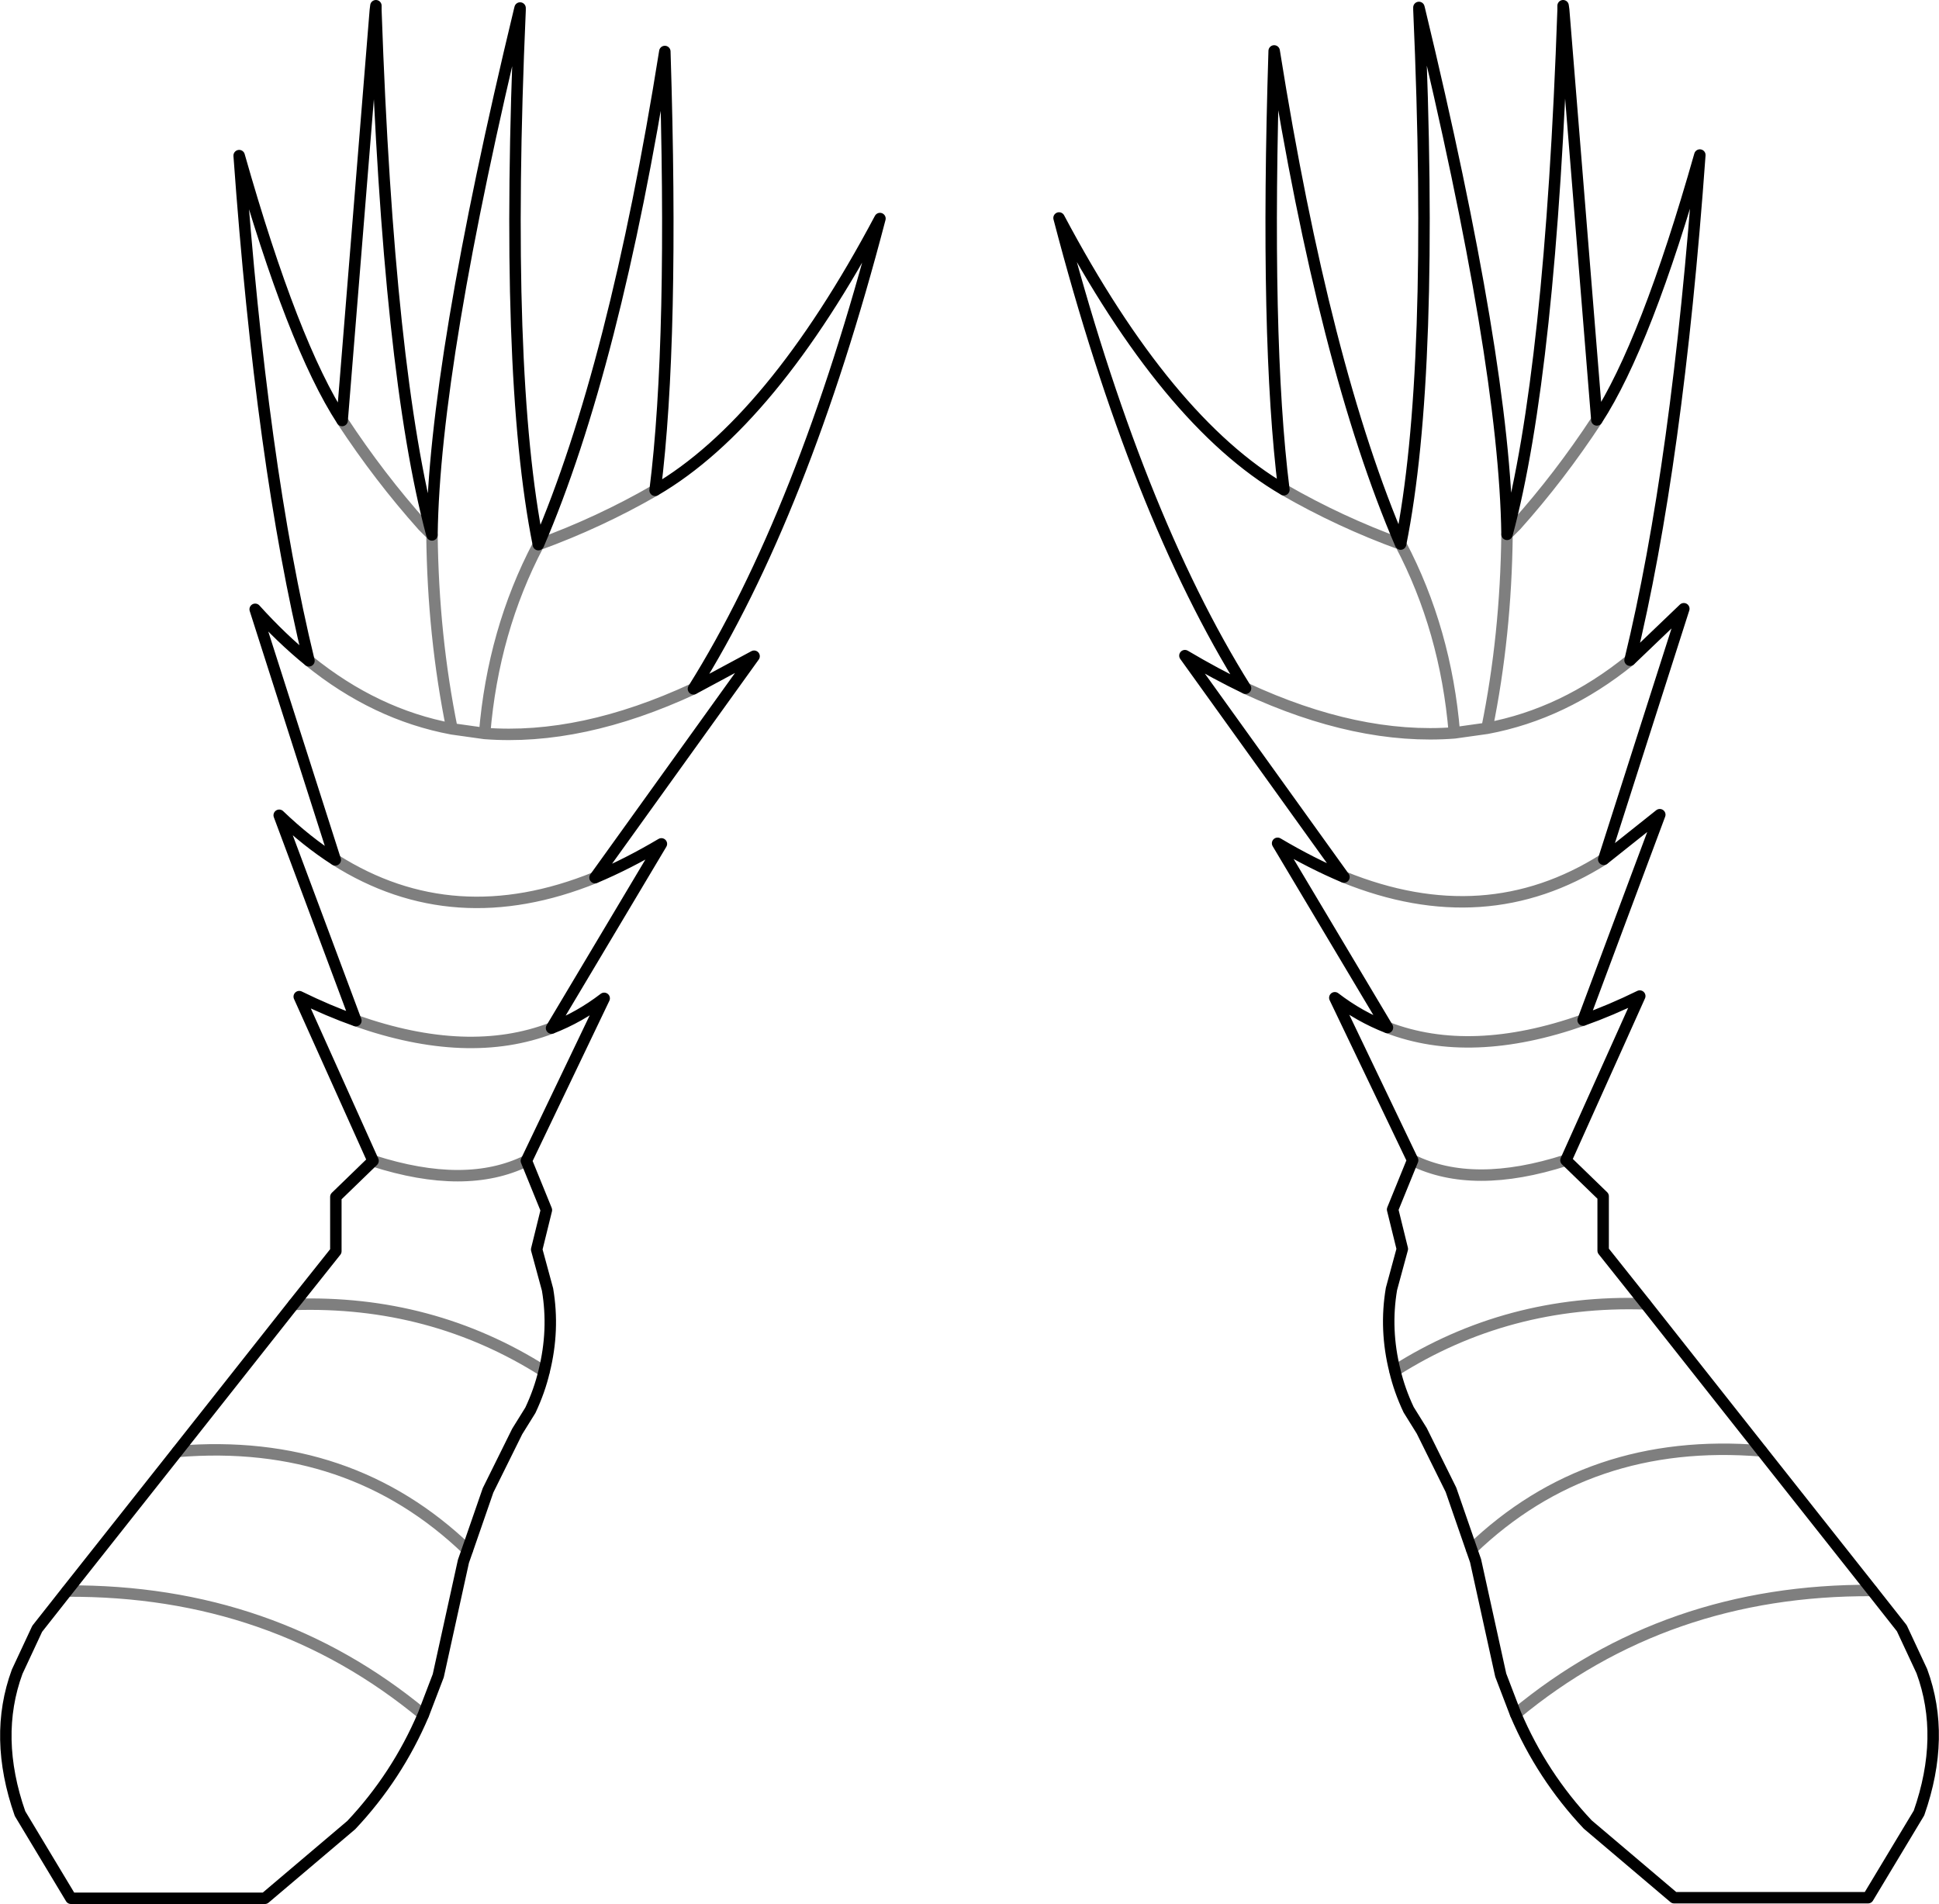<?xml version="1.0" encoding="UTF-8" standalone="no"?>
<svg xmlns:xlink="http://www.w3.org/1999/xlink" height="166.4px" width="169.45px" xmlns="http://www.w3.org/2000/svg">
  <g transform="matrix(1.0, 0.0, 0.0, 1.0, -315.15, -394.1)">
    <path d="M348.0 395.0 Q349.1 426.7 352.9 440.85 353.1 425.9 360.55 395.0 L360.6 394.8 360.6 395.0 Q359.2 426.8 362.2 441.7 368.85 426.25 373.25 398.6 374.05 423.85 372.4 436.95 382.6 431.0 392.05 413.2 385.3 439.05 375.75 454.3 L381.05 451.45 367.15 470.8 Q370.0 469.6 372.95 467.85 L363.35 483.95 Q365.8 483.0 367.95 481.35 L361.15 495.55 362.9 499.85 362.05 503.3 363.0 506.8 Q363.6 510.35 362.7 513.95 362.3 515.65 361.5 517.35 L360.35 519.2 357.8 524.35 356.0 529.55 355.65 530.55 353.45 540.55 352.15 543.95 Q349.85 549.35 345.85 553.6 L338.3 560.0 321.35 560.0 316.9 552.6 Q314.55 545.9 316.65 540.2 L318.4 536.45 321.0 533.15 330.65 520.95 340.8 508.1 344.5 503.45 344.5 498.7 347.75 495.55 341.3 481.2 Q343.85 482.45 346.25 483.3 L339.55 465.35 Q341.95 467.65 344.45 469.25 L337.45 447.35 Q339.75 449.9 342.15 451.85 338.0 434.8 336.05 407.7 340.75 424.25 345.05 430.85 L347.95 395.0 348.0 394.6 348.0 395.0 M439.2 394.95 Q446.65 425.85 446.85 440.8 450.65 426.65 451.75 394.95 L451.75 394.6 451.8 394.95 454.7 430.8 Q459.0 424.2 463.7 407.65 461.75 434.75 457.6 451.8 L462.3 447.3 455.3 469.2 460.2 465.3 453.5 483.25 Q455.9 482.4 458.45 481.15 L452.0 495.5 455.25 498.65 455.25 503.4 458.95 508.05 469.1 520.9 478.75 533.1 481.35 536.4 483.1 540.15 Q485.2 545.85 482.85 552.55 L478.4 559.95 461.45 559.95 453.9 553.55 Q449.9 549.3 447.6 543.9 L446.3 540.5 444.1 530.5 443.75 529.5 441.95 524.3 439.4 519.15 438.25 517.3 Q437.45 515.6 437.05 513.9 436.15 510.3 436.75 506.75 L437.7 503.25 436.85 499.8 438.6 495.5 431.8 481.3 Q433.95 482.95 436.4 483.9 L426.8 467.8 Q429.75 469.55 432.6 470.75 L418.7 451.4 Q421.4 453.0 424.0 454.25 414.45 439.0 407.7 413.15 417.15 430.95 427.35 436.9 425.7 423.8 426.5 398.55 430.9 426.2 437.55 441.65 440.55 426.75 439.15 394.95 L439.15 394.75 439.2 394.95" fill="none" stroke="#000000" stroke-linecap="round" stroke-linejoin="round" stroke-width="1.0"/>
    <path d="M454.7 430.8 Q451.45 435.75 447.65 440.0 L446.85 440.8 Q446.75 449.65 445.1 457.75 451.8 456.5 457.6 451.8 M424.0 454.25 Q433.8 458.8 442.25 458.15 441.5 449.15 437.55 441.65 432.2 439.7 427.35 436.9 M445.1 457.75 L442.25 458.15 M432.6 470.75 Q444.95 475.75 455.3 469.2 M453.5 483.25 Q443.7 486.7 436.4 483.9 M342.15 451.85 Q347.95 456.55 354.65 457.8 353.0 449.7 352.9 440.85 L352.1 440.05 Q348.3 435.8 345.05 430.85 M375.75 454.3 Q365.95 458.85 357.5 458.2 L354.65 457.8 M346.25 483.3 Q356.05 486.75 363.35 483.95 M344.45 469.25 Q354.8 475.8 367.15 470.8 M372.4 436.95 Q367.55 439.75 362.2 441.7 358.25 449.2 357.5 458.2 M347.75 495.55 Q355.85 498.15 361.15 495.55 M356.0 529.55 Q345.75 519.7 330.65 520.95 M340.8 508.1 Q352.85 507.7 362.7 513.95 M478.75 533.1 Q460.75 533.0 447.6 543.9 M452.0 495.5 Q443.9 498.1 438.6 495.5 M458.95 508.05 Q446.9 507.65 437.05 513.9 M443.75 529.5 Q454.0 519.65 469.1 520.9 M352.15 543.95 Q339.0 533.05 321.0 533.15" fill="none" stroke="#000000" stroke-linecap="round" stroke-linejoin="round" stroke-opacity="0.502" stroke-width="1.0"/>
  </g>
</svg>
